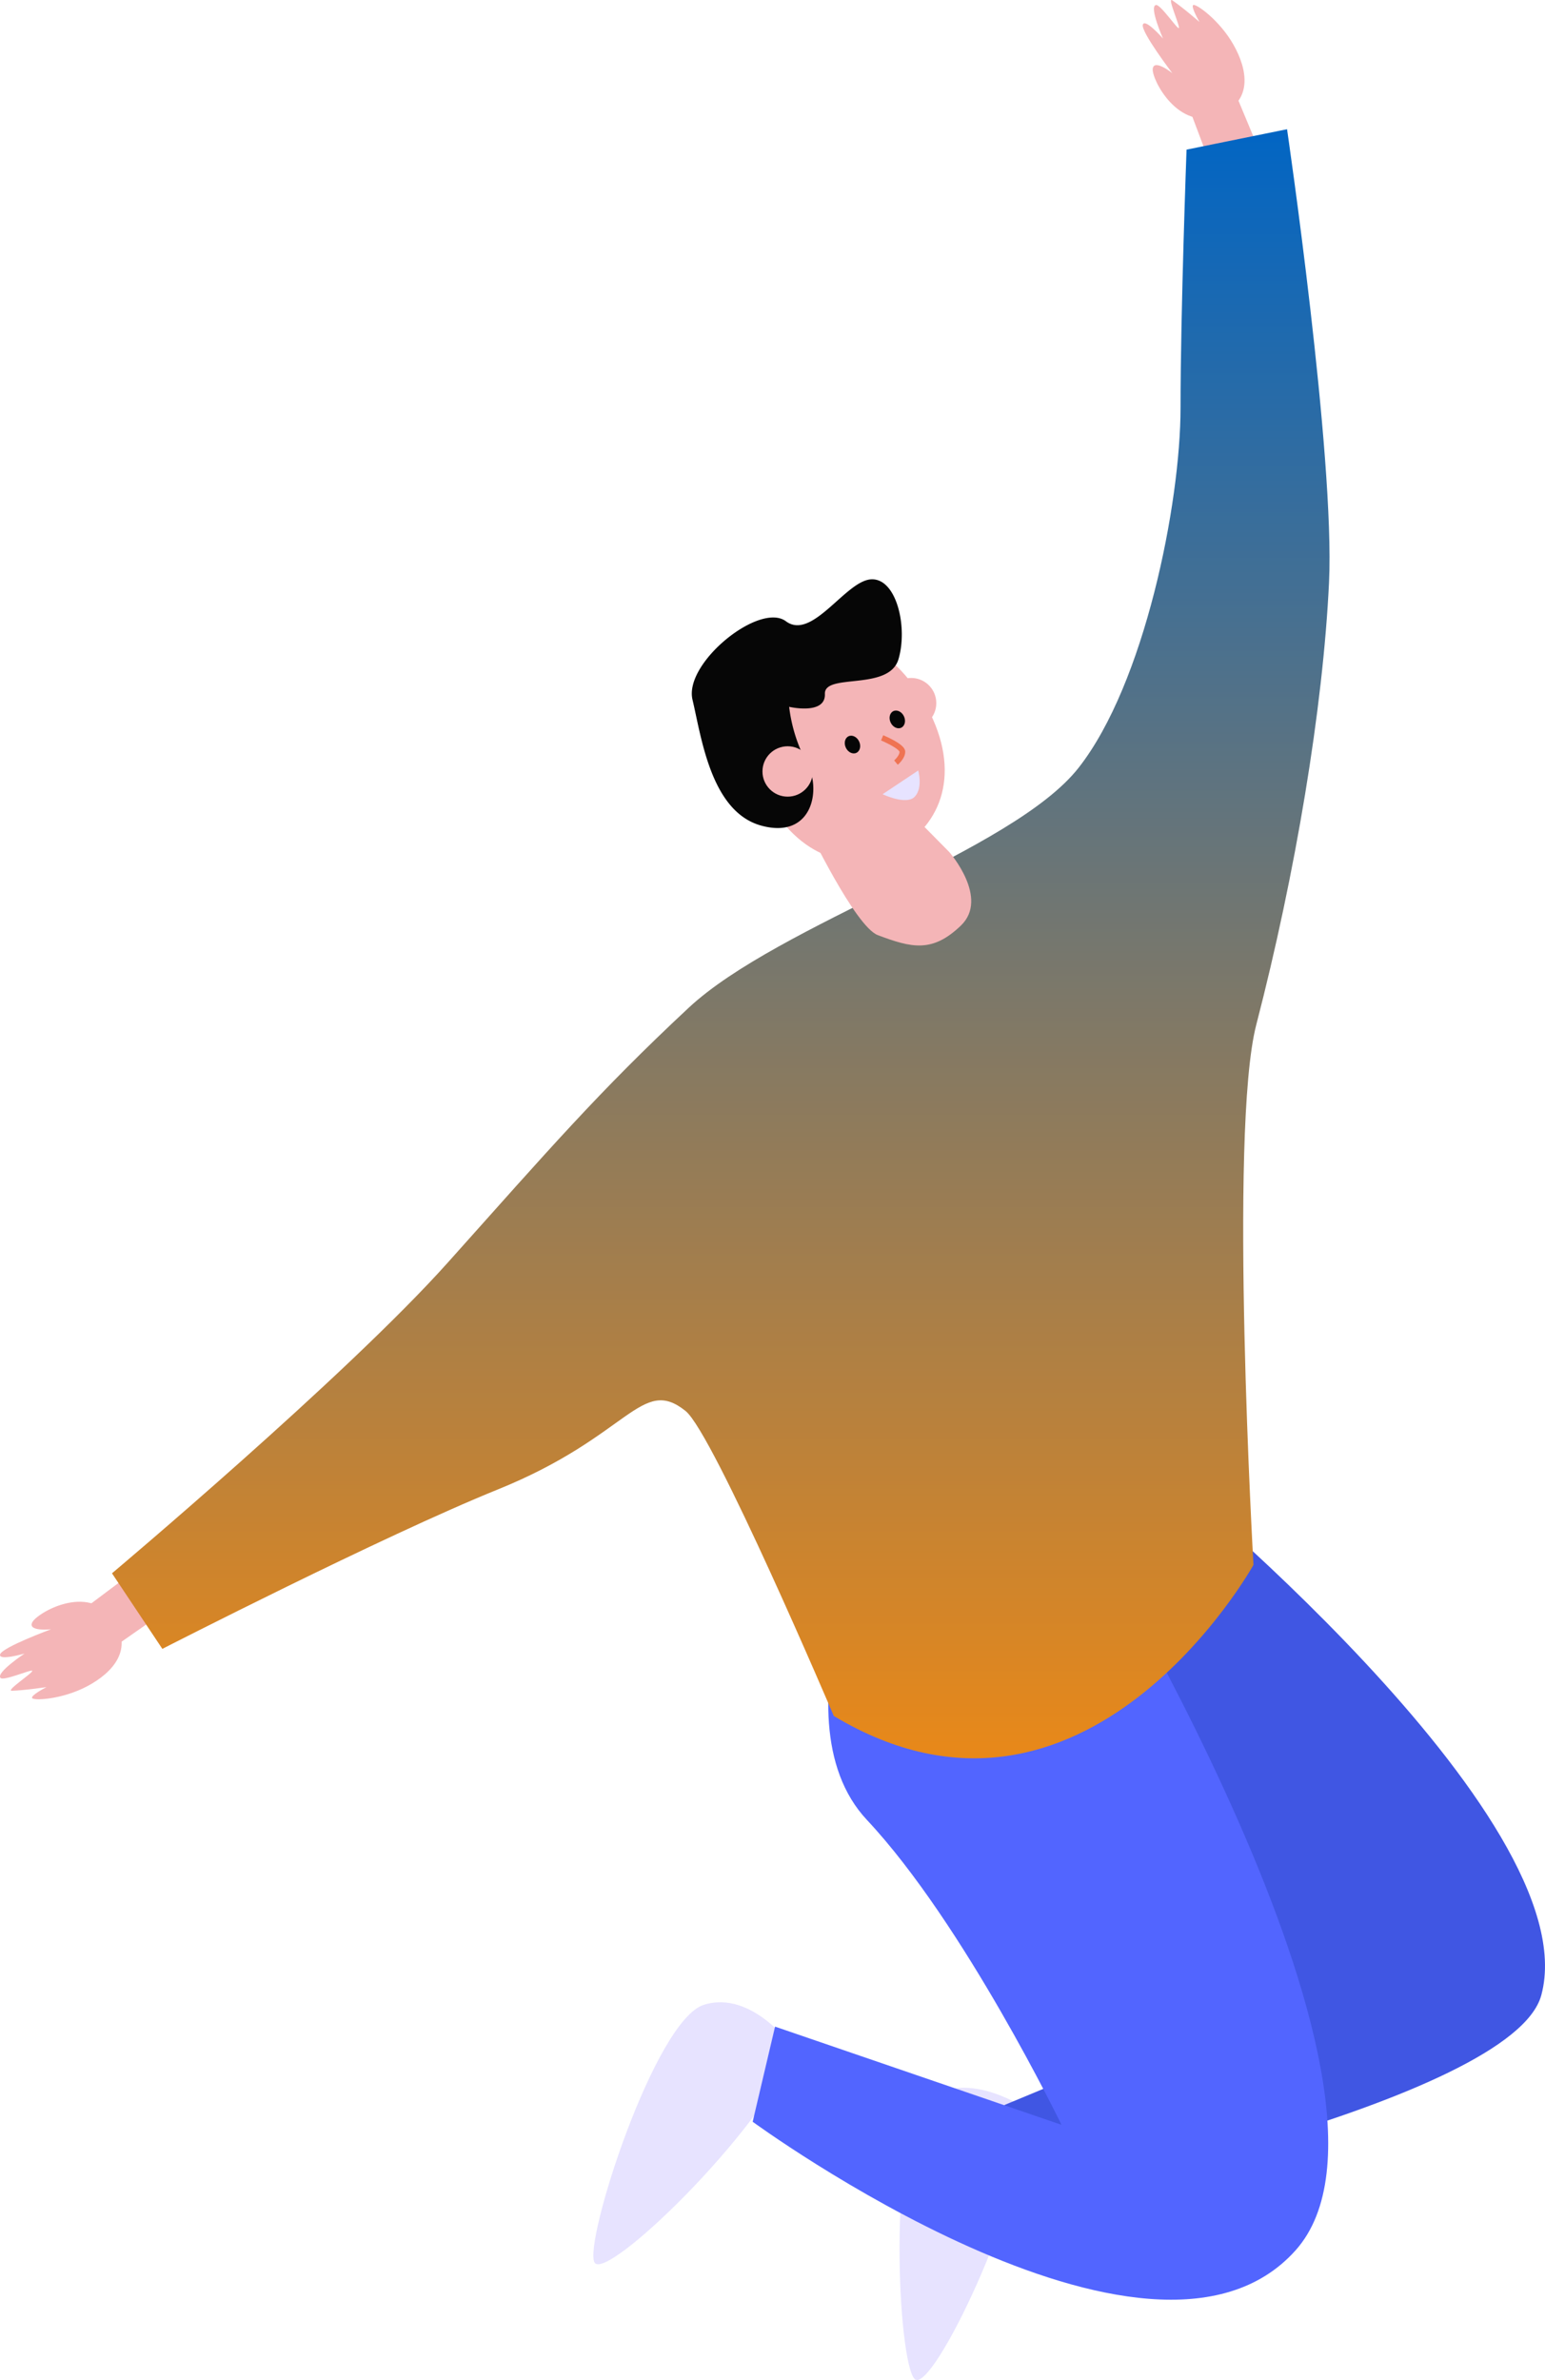 <svg xmlns="http://www.w3.org/2000/svg" xmlns:xlink="http://www.w3.org/1999/xlink" width="189.228" height="291.411" viewBox="0 0 189.228 291.411">
  <defs>
    <linearGradient id="linear-gradient" x1="0.5" x2="0.5" y2="1" gradientUnits="objectBoundingBox">
      <stop offset="0" stop-color="#0065c5"/>
      <stop offset="1" stop-color="#fa8b0c"/>
    </linearGradient>
  </defs>
  <g id="Group_9761" data-name="Group 9761" transform="translate(-85.248 -122.709)">
    <g id="Group_9754" data-name="Group 9754" transform="translate(15 37)">
      <g id="Group_9741" data-name="Group 9741">
        <path id="Path_12223" data-name="Path 12223" d="M167.529,336.637c-4.26,10.4-23.086,28.474-24.463,26.1s7.351-29.636,13.373-31.549S167.529,336.637,167.529,336.637Z" fill="#e7e3ff"/>
        <path id="Path_12224" data-name="Path 12224" d="M196.141,344.035c-.368,11.234-11.715,34.734-13.832,32.993s-3.438-30.34,1.539-34.232S196.141,344.035,196.141,344.035Z" fill="#e7e3ff"/>
        <g id="Group_9738" data-name="Group 9738">
          <path id="Path_12225" data-name="Path 12225" d="M92.326,281.7l-7.3,5.1-3.881-4.556,6.708-5.034Z" fill="#f4b5b7"/>
          <path id="Path_12226" data-name="Path 12226" d="M84.075,283.916c2.626,3.707-.008,6.592-3.129,8.252-3.072,1.634-6.59,1.8-6.766,1.452s1.767-1.341,1.767-1.341-2.685.408-4.248.449c-.806.02,2.606-2.2,2.5-2.441-.1-.222-3.644,1.342-3.9.847-.524-.646,2.957-2.963,2.957-2.963s-3.266.954-2.988.089S76.5,285.2,76.5,285.2s-2.87.318-2.308-.837S80.985,279.555,84.075,283.916Z" fill="#f4b5b7"/>
        </g>
        <g id="Group_9739" data-name="Group 9739">
          <path id="Path_12227" data-name="Path 12227" d="M225.3,106.127l-3.421-8.221-5.72,1.759,2.955,7.849Z" fill="#f4b5b7"/>
          <path id="Path_12228" data-name="Path 12228" d="M219.529,99.827c4.206-1.717,3.534-5.565,1.792-8.642-1.713-3.027-4.594-5.053-4.927-4.858s.77,2.08.77,2.08-2.046-1.786-3.342-2.66c-.669-.45,1.017,3.256.8,3.4-.2.136-2.354-3.089-2.834-2.808-.789.263.9,4.087.9,4.087s-2.242-2.559-2.472-1.68,3.616,5.924,3.616,5.924-2.25-1.81-2.4-.533S214.581,101.847,219.529,99.827Z" fill="#f4b5b7"/>
        </g>
        <path id="Path_12229" data-name="Path 12229" d="M211.376,264.867s53.514,43.285,47.651,65.124c-3.524,13.13-63.012,25.106-63.012,25.106l-2.741-11.65,32.4-13.456-30.179-33.356-2.383-28.592Z" fill="#4056e3"/>
        <path id="Path_12230" data-name="Path 12230" d="M178.813,267.249s-14.295,28.591-2.382,41.3,23.826,37.327,23.826,37.327l-35.082-12.023L162.434,345.5s48.658,35.637,66.477,15.762c17.325-19.325-27.066-90.839-27.066-90.839Z" fill="#5265ff"/>
        <path id="Path_12231" data-name="Path 12231" d="M183.783,172.285c4.3,8,1.779,14.471-3.721,17.43S168.171,191,163.867,183s-2.764-15.645,2.735-18.6S179.479,164.286,183.783,172.285Z" fill="#f4b5b7"/>
        <path id="Path_12232" data-name="Path 12232" d="M154.581,209.116c11.023-10.288,39.682-19.106,47.766-29.394s12.492-32.334,12.492-44.092.735-31.6.735-31.6l12.309-2.5s5.875,40.08,5.14,55.512-4.112,35.637-8.91,54.141c-3.392,13.084-.342,66.134-.342,66.134s-20.56,37.007-51.4,18.5c0,0-14.734-34.609-18.161-37.35-5.444-4.355-6.853,3.084-22.958,9.6-14.138,5.715-41.12,19.531-41.12,19.531l-6.168-9.251s28.627-24.074,41.12-38.036S143.558,219.4,154.581,209.116Z" fill="url(#linear-gradient)"/>
        <path id="Path_12233" data-name="Path 12233" d="M177.768,200.213c-2.8-1.05-8.66-13.3-8.66-13.3l9.753-4.624,7.655,7.748s4.94,5.621,1.421,9S181.88,201.755,177.768,200.213Z" fill="#f4b5b7"/>
        <path id="Path_12234" data-name="Path 12234" d="M166.9,172.254s4.477,1.043,4.379-1.576,7.857-.295,9.019-4.273-.274-9.976-3.393-9.758-7.182,7.532-10.4,5.131-12.518,5.111-11.441,9.61,2.231,13.736,8.447,15.419,7.4-4.414,5.563-7.674A19.467,19.467,0,0,1,166.9,172.254Z" fill="#060606"/>
        <circle id="Ellipse_3064" data-name="Ellipse 3064" cx="3.084" cy="3.084" r="3.084" transform="translate(163.633 177.084)" fill="#f4b5b7"/>
        <circle id="Ellipse_3065" data-name="Ellipse 3065" cx="3.084" cy="3.084" r="3.084" transform="translate(178.755 168.719)" fill="#f4b5b7"/>
        <g id="Group_9740" data-name="Group 9740">
          <ellipse id="Ellipse_3066" data-name="Ellipse 3066" cx="0.899" cy="1.123" rx="0.899" ry="1.123" transform="translate(173.363 176.245) rotate(-25.377)" fill="#060606"/>
          <ellipse id="Ellipse_3067" data-name="Ellipse 3067" cx="0.899" cy="1.123" rx="0.899" ry="1.123" transform="translate(178.853 173.167) rotate(-25.377)" fill="#060606"/>
        </g>
        <path id="Path_12235" data-name="Path 12235" d="M178.288,176.051s2.483,1.03,2.483,1.7-.788,1.332-.788,1.332" fill="none" stroke="#ef7353" stroke-miterlimit="10" stroke-width="0.692"/>
        <path id="Path_12236" data-name="Path 12236" d="M178.348,182.955l4.36-2.907s.606,2.12-.423,3.21S178.348,182.955,178.348,182.955Z" fill="#e7e3ff"/>
      </g>
    </g>
  </g>
</svg>
